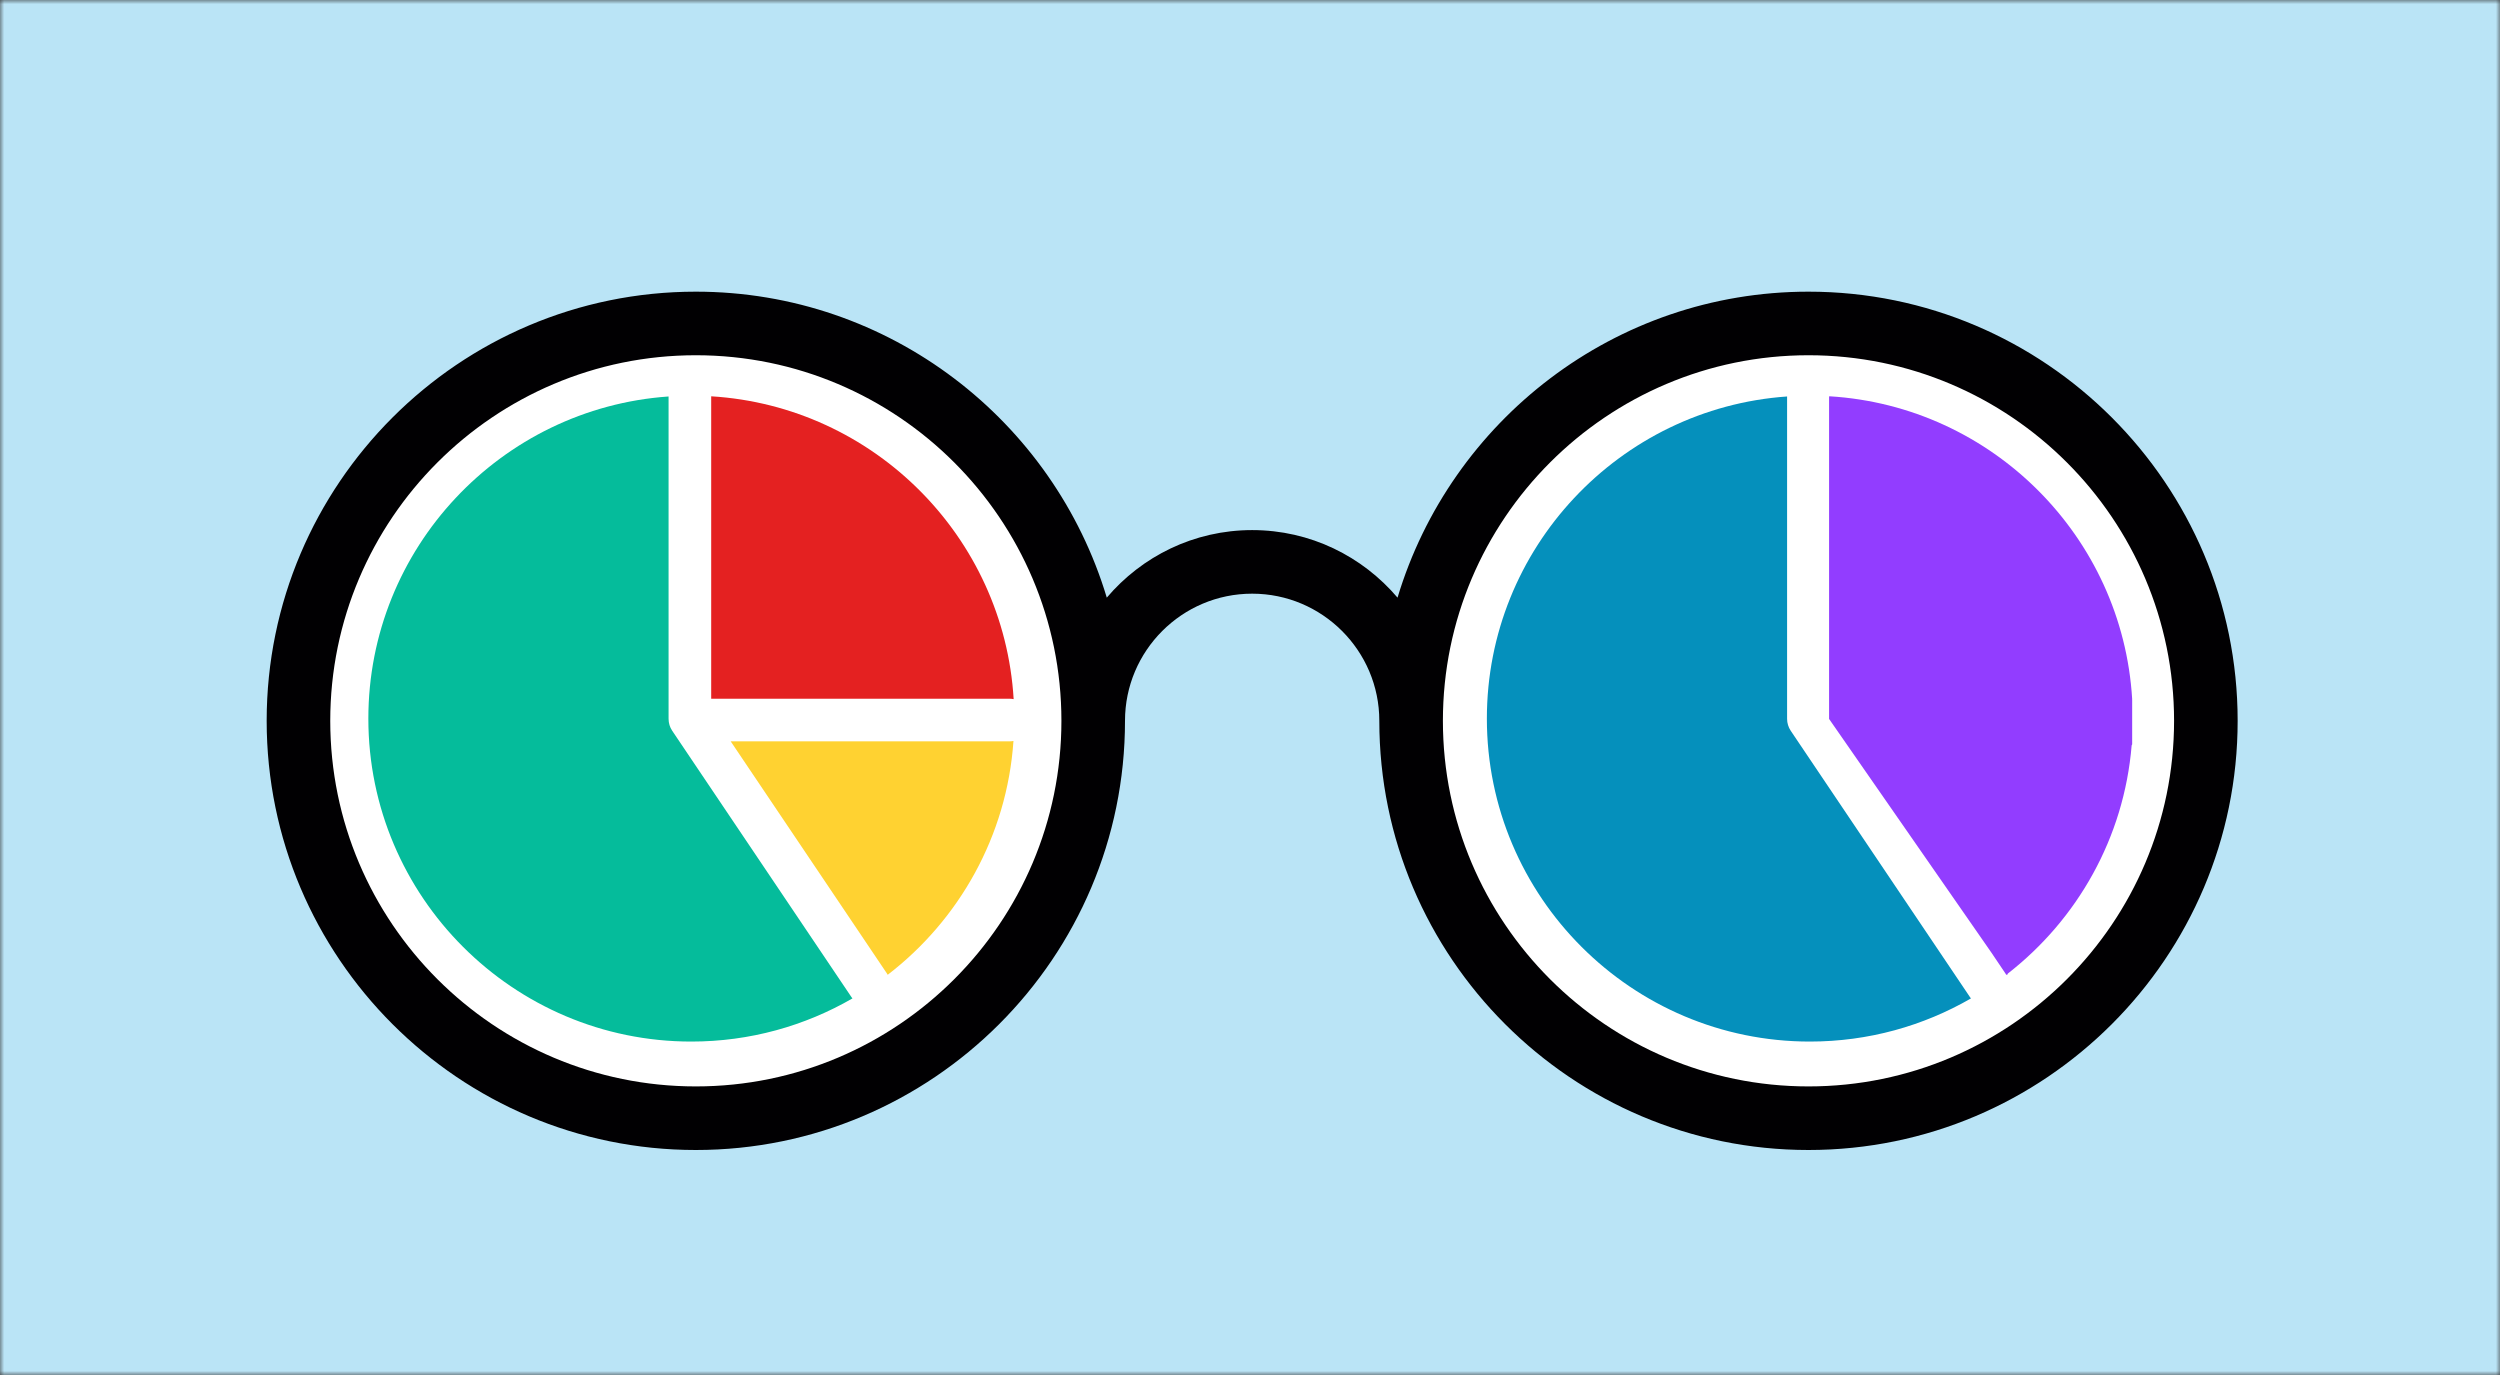 <svg width="300" height="165" viewBox="0 0 300 165" fill="none" xmlns="http://www.w3.org/2000/svg">
<rect x="0" y="0" width="300" height="165" fill="#333333" stroke="none"/>
<mask id="mask0" mask-type="alpha" maskUnits="userSpaceOnUse" x="0" y="0" width="300" height="165">
<rect width="300" height="165" fill="#C4C4C4"/>
</mask>
<g mask="url(#mask0)">
<rect width="300" height="165" fill="#BAE4F6"/>
<path fill-rule="evenodd" clip-rule="evenodd" d="M83.5 134C109.734 134 131 112.734 131 86.5C131 60.267 109.734 39 83.5 39C57.267 39 36 60.267 36 86.5C36 112.734 57.267 134 83.5 134ZM216.5 134C242.734 134 264 112.734 264 86.5C264 60.267 242.734 39 216.5 39C190.266 39 169 60.267 169 86.5C169 112.734 190.266 134 216.5 134Z" fill="white"/>
<path d="M217.018 35C193.759 35 174.075 50.507 167.704 71.718C163.5 66.766 157.248 63.611 150.259 63.611C143.27 63.611 137.014 66.766 132.814 71.718C126.443 50.507 106.759 35 83.5 35C55.103 35 32 58.103 32 86.5C32 114.897 55.103 138 83.5 138C111.897 138 135 114.897 135 86.5C135 78.084 141.844 71.241 150.259 71.241C158.671 71.241 165.518 78.085 165.518 86.5C165.518 114.897 188.621 138 217.018 138C245.416 138 268.518 114.897 268.518 86.5C268.518 58.103 245.416 35 217.018 35ZM83.5 130.37C59.31 130.37 39.63 110.69 39.63 86.499C39.63 62.309 59.31 42.629 83.5 42.629C107.69 42.629 127.37 62.309 127.37 86.499C127.37 110.69 107.69 130.37 83.5 130.37ZM217.018 130.37C192.829 130.37 173.148 110.69 173.148 86.499C173.148 62.309 192.828 42.629 217.018 42.629C241.208 42.629 260.889 62.309 260.889 86.499C260.889 110.69 241.208 130.37 217.018 130.37Z" fill="#010002"/>
<path d="M236.404 119.663L214.887 87.691C214.603 87.268 214.451 86.771 214.451 86.263V47.577C194.35 48.982 178.424 65.782 178.424 86.234C178.424 107.603 195.809 124.988 217.178 124.988C224.216 124.988 230.821 123.102 236.516 119.809C236.479 119.761 236.439 119.715 236.404 119.663Z" fill="#0590BC"/>
<path d="M219.565 47.575L219.489 47.554V86.272L238.971 114.319L240.647 116.808C240.683 116.863 240.715 116.918 240.747 116.975C240.762 116.963 240.777 116.952 240.792 116.94L240.842 117.012L240.945 116.822C249.267 110.34 254.886 100.545 255.799 89.436L255.86 89.322V83.925L255.832 83.891C255.841 83.893 255.851 83.895 255.86 83.897C254.694 64.402 239.053 48.746 219.565 47.555V47.575Z" fill="#923DFF"/>
<path d="M85.343 47.556V83.847H121.141C121.311 83.847 121.477 83.865 121.638 83.897C120.472 64.402 104.831 48.746 85.343 47.556Z" fill="#E42121"/>
<path d="M121.142 88.962H87.684L106.425 116.808C106.461 116.863 106.493 116.919 106.525 116.975C115.086 110.395 120.832 100.327 121.616 88.916C121.462 88.945 121.304 88.962 121.142 88.962Z" fill="#FFD231"/>
<path d="M102.182 119.663L80.665 87.691C80.38 87.268 80.229 86.771 80.229 86.263V47.577C60.128 48.982 44.202 65.782 44.202 86.234C44.202 107.603 61.587 124.988 82.956 124.988C89.994 124.988 96.599 123.102 102.294 119.809C102.257 119.761 102.217 119.715 102.182 119.663Z" fill="#05BC9B"/>
</g>
</svg>
